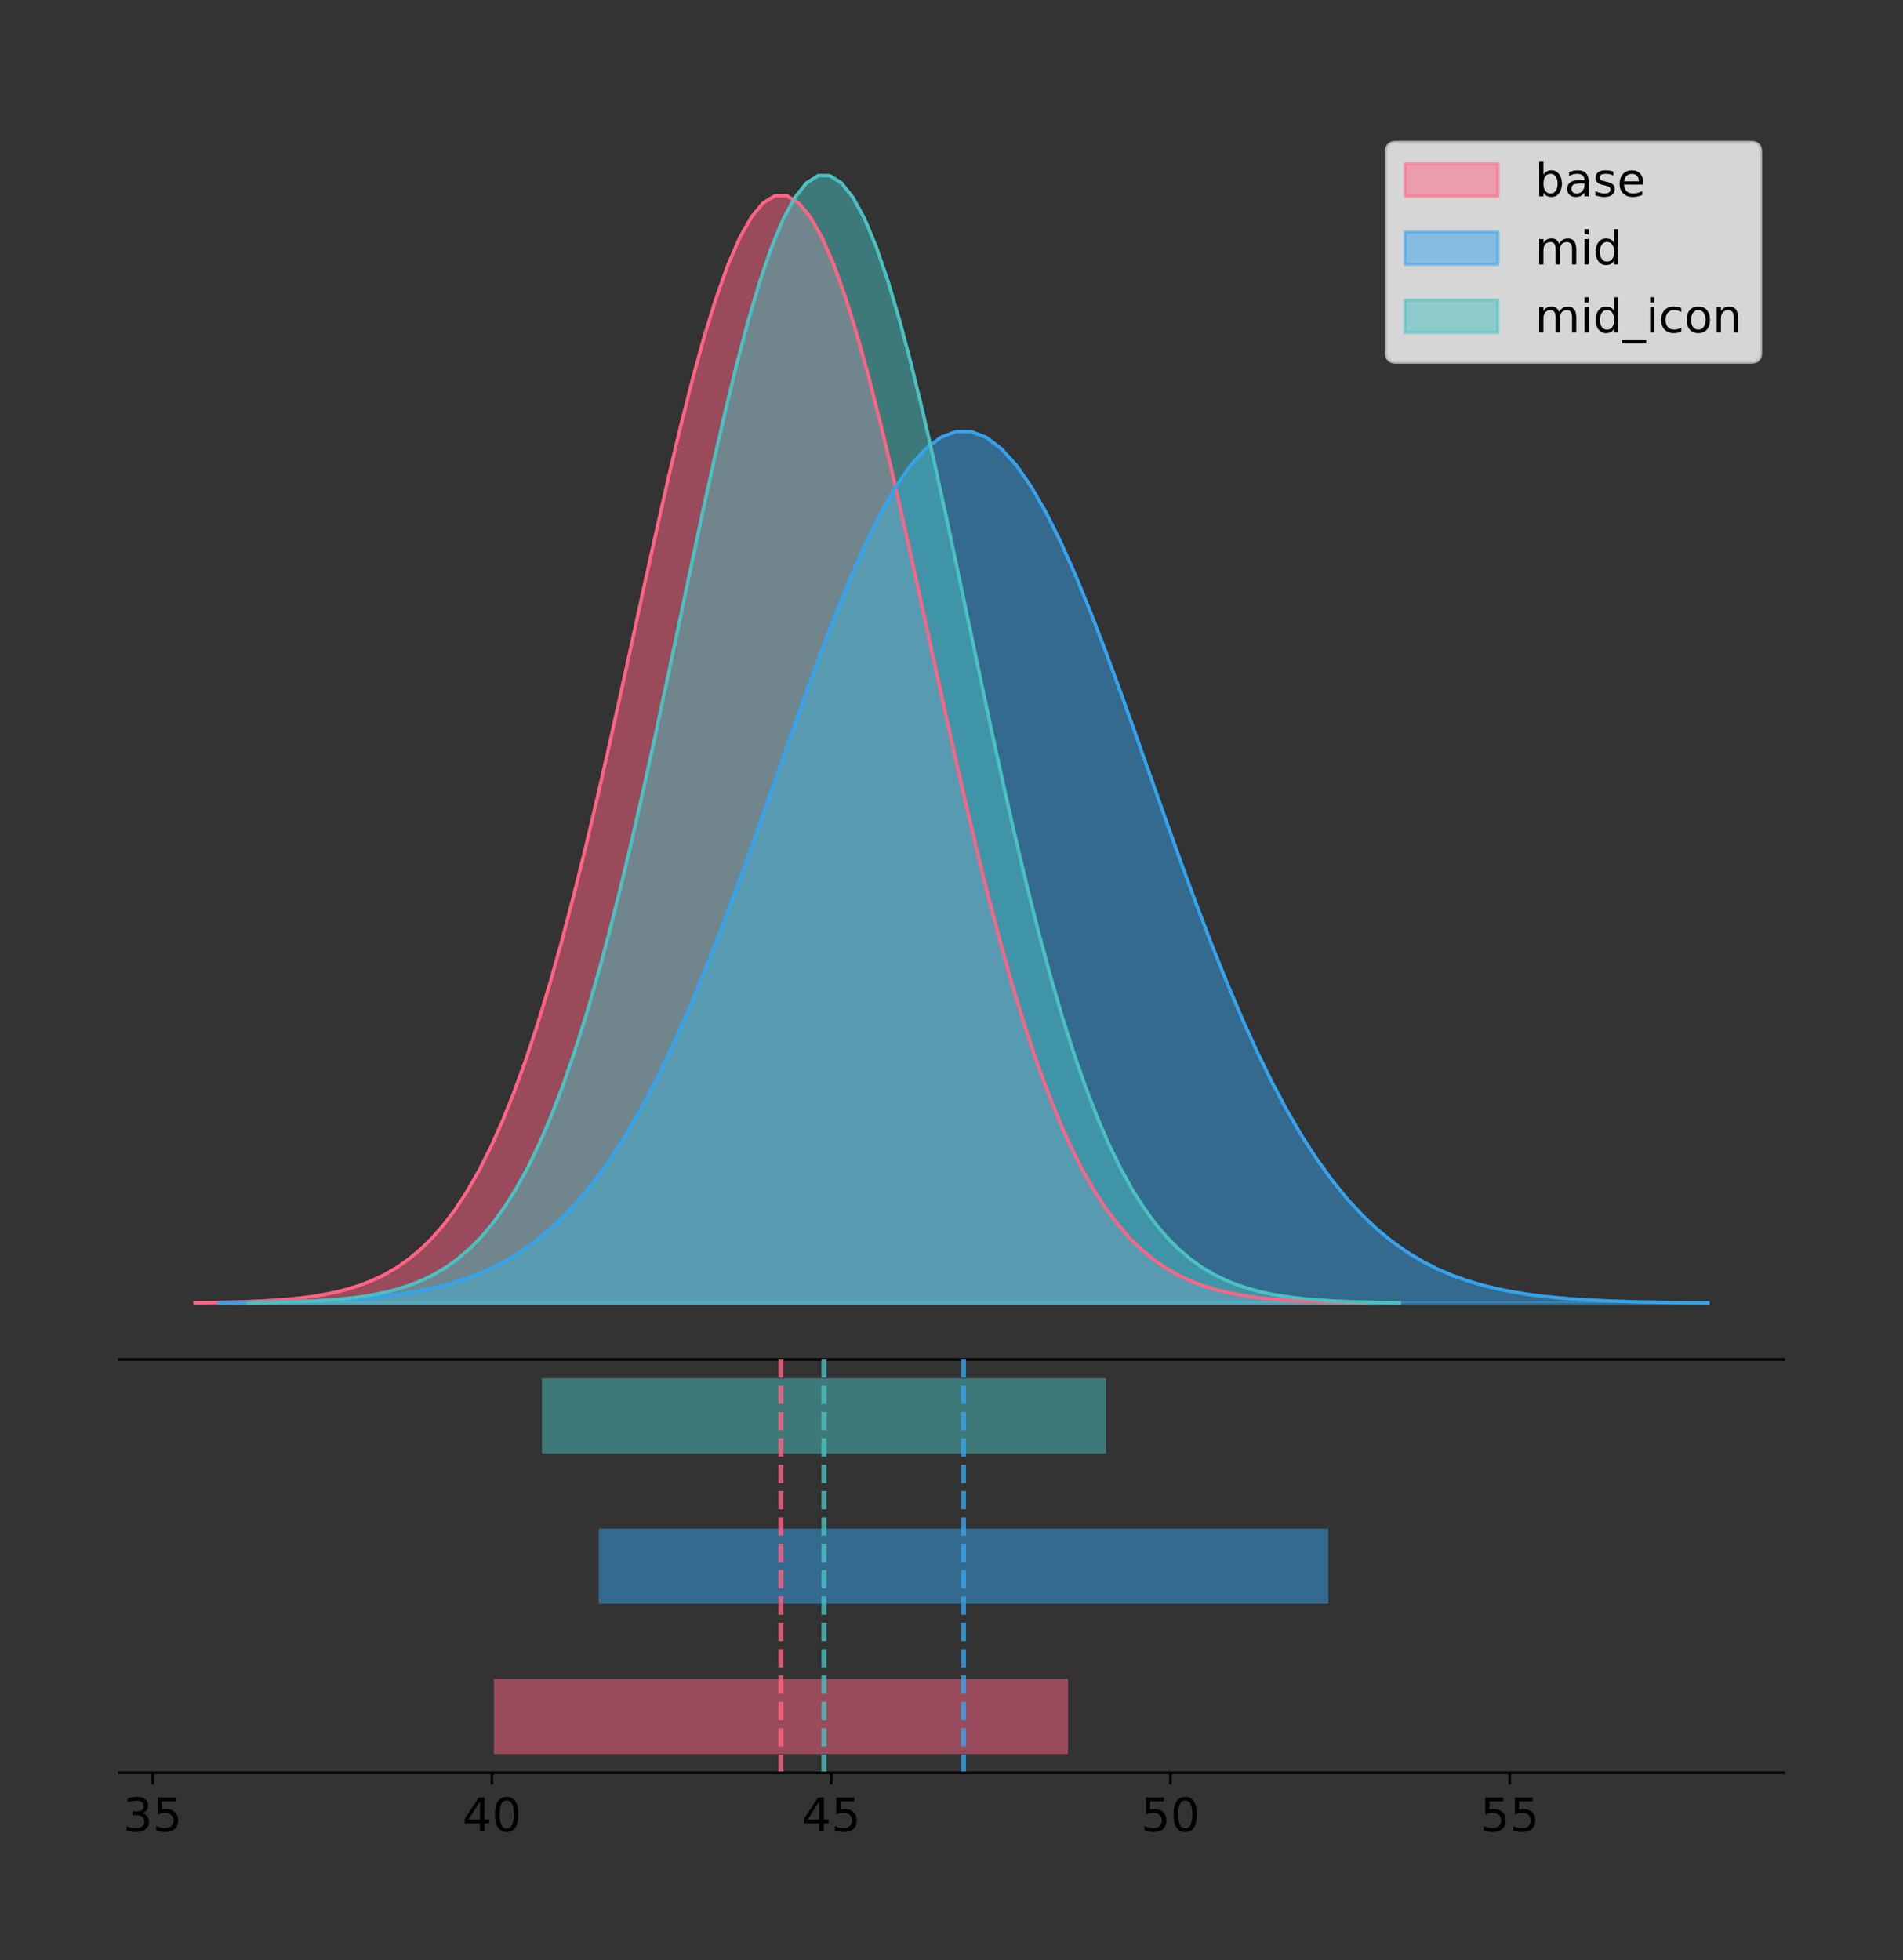 <?xml version="1.0" encoding="utf-8" standalone="no"?>
<!DOCTYPE svg PUBLIC "-//W3C//DTD SVG 1.1//EN"
  "http://www.w3.org/Graphics/SVG/1.1/DTD/svg11.dtd">
<!-- Created with matplotlib (https://matplotlib.org/) -->
<svg height="591.509pt" version="1.1" viewBox="0 0 574.2 591.509" width="574.2pt" xmlns="http://www.w3.org/2000/svg" xmlns:xlink="http://www.w3.org/1999/xlink">
 <rect x="0" y="0" width="574.2" height="591.509" fill="#333333" stroke="none"/>
 <defs>
  <style type="text/css">
*{stroke-linecap:butt;stroke-linejoin:round;}
  </style>
 </defs>
 <g id="figure_1">
  <g id="patch_1">
   <path d="M 0 591.509 
L 574.2 591.509 
L 574.2 0 
L 0 0 
z
" style="fill:none;"/>
  </g>
  <g id="axes_1">
   <g id="patch_2">
    <path d="M 36 410.22 
L 538.2 410.22 
L 538.2 36 
L 36 36 
z
" style="fill:none;"/>
   </g>
   <g id="PolyCollection_1">
    <defs>
     <path d="M 58.827 -198.299 
L 58.827 -198.412 
L 62.399 -198.454 
L 65.971 -198.511 
L 69.542 -198.587 
L 73.114 -198.687 
L 76.686 -198.82 
L 80.257 -198.993 
L 83.829 -199.218 
L 87.401 -199.508 
L 90.972 -199.879 
L 94.544 -200.35 
L 98.116 -200.945 
L 101.687 -201.69 
L 105.259 -202.617 
L 108.831 -203.761 
L 112.402 -205.163 
L 115.974 -206.869 
L 119.546 -208.93 
L 123.117 -211.401 
L 126.689 -214.34 
L 130.261 -217.812 
L 133.832 -221.88 
L 137.404 -226.61 
L 140.976 -232.069 
L 144.547 -238.318 
L 148.119 -245.414 
L 151.691 -253.408 
L 155.262 -262.338 
L 158.834 -272.232 
L 162.406 -283.098 
L 165.977 -294.928 
L 169.549 -307.692 
L 173.121 -321.336 
L 176.692 -335.781 
L 180.264 -350.923 
L 183.836 -366.629 
L 187.407 -382.742 
L 190.979 -399.083 
L 194.551 -415.45 
L 198.122 -431.621 
L 201.694 -447.365 
L 205.266 -462.442 
L 208.837 -476.607 
L 212.409 -489.624 
L 215.981 -501.264 
L 219.552 -511.319 
L 223.124 -519.603 
L 226.696 -525.959 
L 230.267 -530.267 
L 233.839 -532.441 
L 237.411 -532.441 
L 240.982 -530.267 
L 244.554 -525.959 
L 248.126 -519.603 
L 251.697 -511.319 
L 255.269 -501.264 
L 258.841 -489.624 
L 262.412 -476.607 
L 265.984 -462.442 
L 269.556 -447.365 
L 273.127 -431.621 
L 276.699 -415.45 
L 280.271 -399.083 
L 283.842 -382.742 
L 287.414 -366.629 
L 290.986 -350.923 
L 294.557 -335.781 
L 298.129 -321.336 
L 301.701 -307.692 
L 305.272 -294.928 
L 308.844 -283.098 
L 312.416 -272.232 
L 315.987 -262.338 
L 319.559 -253.408 
L 323.131 -245.414 
L 326.702 -238.318 
L 330.274 -232.069 
L 333.846 -226.61 
L 337.417 -221.88 
L 340.989 -217.812 
L 344.561 -214.34 
L 348.132 -211.401 
L 351.704 -208.93 
L 355.276 -206.869 
L 358.847 -205.163 
L 362.419 -203.761 
L 365.991 -202.617 
L 369.562 -201.69 
L 373.134 -200.945 
L 376.706 -200.35 
L 380.277 -199.879 
L 383.849 -199.508 
L 387.421 -199.218 
L 390.992 -198.993 
L 394.564 -198.82 
L 398.136 -198.687 
L 401.707 -198.587 
L 405.279 -198.511 
L 408.851 -198.454 
L 412.422 -198.412 
L 412.422 -198.299 
L 412.422 -198.299 
L 408.851 -198.299 
L 405.279 -198.299 
L 401.707 -198.299 
L 398.136 -198.299 
L 394.564 -198.299 
L 390.992 -198.299 
L 387.421 -198.299 
L 383.849 -198.299 
L 380.277 -198.299 
L 376.706 -198.299 
L 373.134 -198.299 
L 369.562 -198.299 
L 365.991 -198.299 
L 362.419 -198.299 
L 358.847 -198.299 
L 355.276 -198.299 
L 351.704 -198.299 
L 348.132 -198.299 
L 344.561 -198.299 
L 340.989 -198.299 
L 337.417 -198.299 
L 333.846 -198.299 
L 330.274 -198.299 
L 326.702 -198.299 
L 323.131 -198.299 
L 319.559 -198.299 
L 315.987 -198.299 
L 312.416 -198.299 
L 308.844 -198.299 
L 305.272 -198.299 
L 301.701 -198.299 
L 298.129 -198.299 
L 294.557 -198.299 
L 290.986 -198.299 
L 287.414 -198.299 
L 283.842 -198.299 
L 280.271 -198.299 
L 276.699 -198.299 
L 273.127 -198.299 
L 269.556 -198.299 
L 265.984 -198.299 
L 262.412 -198.299 
L 258.841 -198.299 
L 255.269 -198.299 
L 251.697 -198.299 
L 248.126 -198.299 
L 244.554 -198.299 
L 240.982 -198.299 
L 237.411 -198.299 
L 233.839 -198.299 
L 230.267 -198.299 
L 226.696 -198.299 
L 223.124 -198.299 
L 219.552 -198.299 
L 215.981 -198.299 
L 212.409 -198.299 
L 208.837 -198.299 
L 205.266 -198.299 
L 201.694 -198.299 
L 198.122 -198.299 
L 194.551 -198.299 
L 190.979 -198.299 
L 187.407 -198.299 
L 183.836 -198.299 
L 180.264 -198.299 
L 176.692 -198.299 
L 173.121 -198.299 
L 169.549 -198.299 
L 165.977 -198.299 
L 162.406 -198.299 
L 158.834 -198.299 
L 155.262 -198.299 
L 151.691 -198.299 
L 148.119 -198.299 
L 144.547 -198.299 
L 140.976 -198.299 
L 137.404 -198.299 
L 133.832 -198.299 
L 130.261 -198.299 
L 126.689 -198.299 
L 123.117 -198.299 
L 119.546 -198.299 
L 115.974 -198.299 
L 112.402 -198.299 
L 108.831 -198.299 
L 105.259 -198.299 
L 101.687 -198.299 
L 98.116 -198.299 
L 94.544 -198.299 
L 90.972 -198.299 
L 87.401 -198.299 
L 83.829 -198.299 
L 80.257 -198.299 
L 76.686 -198.299 
L 73.114 -198.299 
L 69.542 -198.299 
L 65.971 -198.299 
L 62.399 -198.299 
L 58.827 -198.299 
z
" id="m5edc7465ca" style="stroke:#ff6384;stroke-opacity:0.5;"/>
    </defs>
    <g clip-path="url(#pd1be662f32)">
     <use style="fill:#ff6384;fill-opacity:0.5;stroke:#ff6384;stroke-opacity:0.5;" x="0" xlink:href="#m5edc7465ca" y="591.509"/>
    </g>
   </g>
   <g id="PolyCollection_2">
    <defs>
     <path d="M 66.073 -198.299 
L 66.073 -198.388 
L 70.611 -198.421 
L 75.149 -198.466 
L 79.688 -198.525 
L 84.226 -198.605 
L 88.765 -198.709 
L 93.303 -198.845 
L 97.841 -199.022 
L 102.38 -199.25 
L 106.918 -199.542 
L 111.457 -199.913 
L 115.995 -200.381 
L 120.533 -200.968 
L 125.072 -201.697 
L 129.61 -202.597 
L 134.148 -203.701 
L 138.687 -205.044 
L 143.225 -206.666 
L 147.764 -208.61 
L 152.302 -210.923 
L 156.84 -213.655 
L 161.379 -216.857 
L 165.917 -220.58 
L 170.456 -224.876 
L 174.994 -229.793 
L 179.532 -235.378 
L 184.071 -241.669 
L 188.609 -248.697 
L 193.147 -256.483 
L 197.686 -265.035 
L 202.224 -274.345 
L 206.763 -284.391 
L 211.301 -295.128 
L 215.839 -306.497 
L 220.378 -318.413 
L 224.916 -330.773 
L 229.455 -343.454 
L 233.993 -356.315 
L 238.531 -369.195 
L 243.07 -381.922 
L 247.608 -394.312 
L 252.146 -406.177 
L 256.685 -417.325 
L 261.223 -427.569 
L 265.762 -436.73 
L 270.3 -444.643 
L 274.838 -451.162 
L 279.377 -456.165 
L 283.915 -459.555 
L 288.454 -461.266 
L 292.992 -461.266 
L 297.53 -459.555 
L 302.069 -456.165 
L 306.607 -451.162 
L 311.145 -444.643 
L 315.684 -436.73 
L 320.222 -427.569 
L 324.761 -417.325 
L 329.299 -406.177 
L 333.837 -394.312 
L 338.376 -381.922 
L 342.914 -369.195 
L 347.453 -356.315 
L 351.991 -343.454 
L 356.529 -330.773 
L 361.068 -318.413 
L 365.606 -306.497 
L 370.144 -295.128 
L 374.683 -284.391 
L 379.221 -274.345 
L 383.76 -265.035 
L 388.298 -256.483 
L 392.836 -248.697 
L 397.375 -241.669 
L 401.913 -235.378 
L 406.452 -229.793 
L 410.99 -224.876 
L 415.528 -220.58 
L 420.067 -216.857 
L 424.605 -213.655 
L 429.143 -210.923 
L 433.682 -208.61 
L 438.22 -206.666 
L 442.759 -205.044 
L 447.297 -203.701 
L 451.835 -202.597 
L 456.374 -201.697 
L 460.912 -200.968 
L 465.451 -200.381 
L 469.989 -199.913 
L 474.527 -199.542 
L 479.066 -199.25 
L 483.604 -199.022 
L 488.142 -198.845 
L 492.681 -198.709 
L 497.219 -198.605 
L 501.758 -198.525 
L 506.296 -198.466 
L 510.834 -198.421 
L 515.373 -198.388 
L 515.373 -198.299 
L 515.373 -198.299 
L 510.834 -198.299 
L 506.296 -198.299 
L 501.758 -198.299 
L 497.219 -198.299 
L 492.681 -198.299 
L 488.142 -198.299 
L 483.604 -198.299 
L 479.066 -198.299 
L 474.527 -198.299 
L 469.989 -198.299 
L 465.451 -198.299 
L 460.912 -198.299 
L 456.374 -198.299 
L 451.835 -198.299 
L 447.297 -198.299 
L 442.759 -198.299 
L 438.22 -198.299 
L 433.682 -198.299 
L 429.143 -198.299 
L 424.605 -198.299 
L 420.067 -198.299 
L 415.528 -198.299 
L 410.99 -198.299 
L 406.452 -198.299 
L 401.913 -198.299 
L 397.375 -198.299 
L 392.836 -198.299 
L 388.298 -198.299 
L 383.76 -198.299 
L 379.221 -198.299 
L 374.683 -198.299 
L 370.144 -198.299 
L 365.606 -198.299 
L 361.068 -198.299 
L 356.529 -198.299 
L 351.991 -198.299 
L 347.453 -198.299 
L 342.914 -198.299 
L 338.376 -198.299 
L 333.837 -198.299 
L 329.299 -198.299 
L 324.761 -198.299 
L 320.222 -198.299 
L 315.684 -198.299 
L 311.145 -198.299 
L 306.607 -198.299 
L 302.069 -198.299 
L 297.53 -198.299 
L 292.992 -198.299 
L 288.454 -198.299 
L 283.915 -198.299 
L 279.377 -198.299 
L 274.838 -198.299 
L 270.3 -198.299 
L 265.762 -198.299 
L 261.223 -198.299 
L 256.685 -198.299 
L 252.146 -198.299 
L 247.608 -198.299 
L 243.07 -198.299 
L 238.531 -198.299 
L 233.993 -198.299 
L 229.455 -198.299 
L 224.916 -198.299 
L 220.378 -198.299 
L 215.839 -198.299 
L 211.301 -198.299 
L 206.763 -198.299 
L 202.224 -198.299 
L 197.686 -198.299 
L 193.147 -198.299 
L 188.609 -198.299 
L 184.071 -198.299 
L 179.532 -198.299 
L 174.994 -198.299 
L 170.456 -198.299 
L 165.917 -198.299 
L 161.379 -198.299 
L 156.84 -198.299 
L 152.302 -198.299 
L 147.764 -198.299 
L 143.225 -198.299 
L 138.687 -198.299 
L 134.148 -198.299 
L 129.61 -198.299 
L 125.072 -198.299 
L 120.533 -198.299 
L 115.995 -198.299 
L 111.457 -198.299 
L 106.918 -198.299 
L 102.38 -198.299 
L 97.841 -198.299 
L 93.303 -198.299 
L 88.765 -198.299 
L 84.226 -198.299 
L 79.688 -198.299 
L 75.149 -198.299 
L 70.611 -198.299 
L 66.073 -198.299 
z
" id="m3c82f9b5a8" style="stroke:#36a2eb;stroke-opacity:0.5;"/>
    </defs>
    <g clip-path="url(#pd1be662f32)">
     <use style="fill:#36a2eb;fill-opacity:0.5;stroke:#36a2eb;stroke-opacity:0.5;" x="0" xlink:href="#m3c82f9b5a8" y="591.509"/>
    </g>
   </g>
   <g id="PolyCollection_3">
    <defs>
     <path d="M 74.962 -198.299 
L 74.962 -198.414 
L 78.47 -198.457 
L 81.978 -198.515 
L 85.486 -198.592 
L 88.995 -198.694 
L 92.503 -198.829 
L 96.011 -199.006 
L 99.519 -199.235 
L 103.027 -199.53 
L 106.535 -199.907 
L 110.043 -200.387 
L 113.551 -200.993 
L 117.059 -201.751 
L 120.567 -202.695 
L 124.075 -203.86 
L 127.583 -205.288 
L 131.091 -207.025 
L 134.599 -209.123 
L 138.107 -211.638 
L 141.616 -214.631 
L 145.124 -218.165 
L 148.632 -222.307 
L 152.14 -227.124 
L 155.648 -232.681 
L 159.156 -239.043 
L 162.664 -246.268 
L 166.172 -254.407 
L 169.68 -263.499 
L 173.188 -273.572 
L 176.696 -284.635 
L 180.204 -296.68 
L 183.712 -309.675 
L 187.22 -323.567 
L 190.728 -338.274 
L 194.237 -353.69 
L 197.745 -369.68 
L 201.253 -386.086 
L 204.761 -402.724 
L 208.269 -419.387 
L 211.777 -435.851 
L 215.285 -451.881 
L 218.793 -467.231 
L 222.301 -481.653 
L 225.809 -494.905 
L 229.317 -506.757 
L 232.825 -516.994 
L 236.333 -525.428 
L 239.841 -531.9 
L 243.349 -536.285 
L 246.858 -538.499 
L 250.366 -538.499 
L 253.874 -536.285 
L 257.382 -531.9 
L 260.89 -525.428 
L 264.398 -516.994 
L 267.906 -506.757 
L 271.414 -494.905 
L 274.922 -481.653 
L 278.43 -467.231 
L 281.938 -451.881 
L 285.446 -435.851 
L 288.954 -419.387 
L 292.462 -402.724 
L 295.97 -386.086 
L 299.479 -369.68 
L 302.987 -353.69 
L 306.495 -338.274 
L 310.003 -323.567 
L 313.511 -309.675 
L 317.019 -296.68 
L 320.527 -284.635 
L 324.035 -273.572 
L 327.543 -263.499 
L 331.051 -254.407 
L 334.559 -246.268 
L 338.067 -239.043 
L 341.575 -232.681 
L 345.083 -227.124 
L 348.591 -222.307 
L 352.1 -218.165 
L 355.608 -214.631 
L 359.116 -211.638 
L 362.624 -209.123 
L 366.132 -207.025 
L 369.64 -205.288 
L 373.148 -203.86 
L 376.656 -202.695 
L 380.164 -201.751 
L 383.672 -200.993 
L 387.18 -200.387 
L 390.688 -199.907 
L 394.196 -199.53 
L 397.704 -199.235 
L 401.212 -199.006 
L 404.721 -198.829 
L 408.229 -198.694 
L 411.737 -198.592 
L 415.245 -198.515 
L 418.753 -198.457 
L 422.261 -198.414 
L 422.261 -198.299 
L 422.261 -198.299 
L 418.753 -198.299 
L 415.245 -198.299 
L 411.737 -198.299 
L 408.229 -198.299 
L 404.721 -198.299 
L 401.212 -198.299 
L 397.704 -198.299 
L 394.196 -198.299 
L 390.688 -198.299 
L 387.18 -198.299 
L 383.672 -198.299 
L 380.164 -198.299 
L 376.656 -198.299 
L 373.148 -198.299 
L 369.64 -198.299 
L 366.132 -198.299 
L 362.624 -198.299 
L 359.116 -198.299 
L 355.608 -198.299 
L 352.1 -198.299 
L 348.591 -198.299 
L 345.083 -198.299 
L 341.575 -198.299 
L 338.067 -198.299 
L 334.559 -198.299 
L 331.051 -198.299 
L 327.543 -198.299 
L 324.035 -198.299 
L 320.527 -198.299 
L 317.019 -198.299 
L 313.511 -198.299 
L 310.003 -198.299 
L 306.495 -198.299 
L 302.987 -198.299 
L 299.479 -198.299 
L 295.97 -198.299 
L 292.462 -198.299 
L 288.954 -198.299 
L 285.446 -198.299 
L 281.938 -198.299 
L 278.43 -198.299 
L 274.922 -198.299 
L 271.414 -198.299 
L 267.906 -198.299 
L 264.398 -198.299 
L 260.89 -198.299 
L 257.382 -198.299 
L 253.874 -198.299 
L 250.366 -198.299 
L 246.858 -198.299 
L 243.349 -198.299 
L 239.841 -198.299 
L 236.333 -198.299 
L 232.825 -198.299 
L 229.317 -198.299 
L 225.809 -198.299 
L 222.301 -198.299 
L 218.793 -198.299 
L 215.285 -198.299 
L 211.777 -198.299 
L 208.269 -198.299 
L 204.761 -198.299 
L 201.253 -198.299 
L 197.745 -198.299 
L 194.237 -198.299 
L 190.728 -198.299 
L 187.22 -198.299 
L 183.712 -198.299 
L 180.204 -198.299 
L 176.696 -198.299 
L 173.188 -198.299 
L 169.68 -198.299 
L 166.172 -198.299 
L 162.664 -198.299 
L 159.156 -198.299 
L 155.648 -198.299 
L 152.14 -198.299 
L 148.632 -198.299 
L 145.124 -198.299 
L 141.616 -198.299 
L 138.107 -198.299 
L 134.599 -198.299 
L 131.091 -198.299 
L 127.583 -198.299 
L 124.075 -198.299 
L 120.567 -198.299 
L 117.059 -198.299 
L 113.551 -198.299 
L 110.043 -198.299 
L 106.535 -198.299 
L 103.027 -198.299 
L 99.519 -198.299 
L 96.011 -198.299 
L 92.503 -198.299 
L 88.995 -198.299 
L 85.486 -198.299 
L 81.978 -198.299 
L 78.47 -198.299 
L 74.962 -198.299 
z
" id="m2f4dc36196" style="stroke:#4bc0c0;stroke-opacity:0.5;"/>
    </defs>
    <g clip-path="url(#pd1be662f32)">
     <use style="fill:#4bc0c0;fill-opacity:0.5;stroke:#4bc0c0;stroke-opacity:0.5;" x="0" xlink:href="#m2f4dc36196" y="591.509"/>
    </g>
   </g>
   <g id="line2d_1">
    <path clip-path="url(#pd1be662f32)" d="M 58.827 393.098 
L 62.399 393.056 
L 65.971 392.999 
L 69.542 392.923 
L 73.114 392.822 
L 76.686 392.69 
L 80.257 392.516 
L 83.829 392.291 
L 87.401 392.002 
L 90.972 391.631 
L 94.544 391.159 
L 98.116 390.564 
L 101.687 389.819 
L 105.259 388.893 
L 108.831 387.749 
L 112.402 386.346 
L 115.974 384.64 
L 119.546 382.579 
L 123.117 380.109 
L 126.689 377.169 
L 130.261 373.698 
L 133.832 369.63 
L 137.404 364.899 
L 140.976 359.441 
L 144.547 353.192 
L 148.119 346.095 
L 151.691 338.102 
L 155.262 329.171 
L 158.834 319.278 
L 162.406 308.412 
L 165.977 296.581 
L 169.549 283.817 
L 173.121 270.173 
L 176.692 255.728 
L 180.264 240.587 
L 183.836 224.881 
L 187.407 208.767 
L 190.979 192.426 
L 194.551 176.06 
L 198.122 159.888 
L 201.694 144.144 
L 205.266 129.068 
L 208.837 114.902 
L 212.409 101.886 
L 215.981 90.245 
L 219.552 80.19 
L 223.124 71.906 
L 226.696 65.55 
L 230.267 61.243 
L 233.839 59.068 
L 237.411 59.068 
L 240.982 61.243 
L 244.554 65.55 
L 248.126 71.906 
L 251.697 80.19 
L 255.269 90.245 
L 258.841 101.886 
L 262.412 114.902 
L 265.984 129.068 
L 269.556 144.144 
L 273.127 159.888 
L 276.699 176.06 
L 280.271 192.426 
L 283.842 208.767 
L 287.414 224.881 
L 290.986 240.587 
L 294.557 255.728 
L 298.129 270.173 
L 301.701 283.817 
L 305.272 296.581 
L 308.844 308.412 
L 312.416 319.278 
L 315.987 329.171 
L 319.559 338.102 
L 323.131 346.095 
L 326.702 353.192 
L 330.274 359.441 
L 333.846 364.899 
L 337.417 369.63 
L 340.989 373.698 
L 344.561 377.169 
L 348.132 380.109 
L 351.704 382.579 
L 355.276 384.64 
L 358.847 386.346 
L 362.419 387.749 
L 365.991 388.893 
L 369.562 389.819 
L 373.134 390.564 
L 376.706 391.159 
L 380.277 391.631 
L 383.849 392.002 
L 387.421 392.291 
L 390.992 392.516 
L 394.564 392.69 
L 398.136 392.822 
L 401.707 392.923 
L 405.279 392.999 
L 408.851 393.056 
L 412.422 393.098 
" style="fill:none;stroke:#ff6384;stroke-linecap:square;"/>
   </g>
   <g id="line2d_2">
    <path clip-path="url(#pd1be662f32)" d="M 66.073 393.122 
L 70.611 393.088 
L 75.149 393.044 
L 79.688 392.984 
L 84.226 392.905 
L 88.765 392.8 
L 93.303 392.664 
L 97.841 392.487 
L 102.38 392.259 
L 106.918 391.967 
L 111.457 391.596 
L 115.995 391.128 
L 120.533 390.542 
L 125.072 389.812 
L 129.61 388.912 
L 134.148 387.808 
L 138.687 386.465 
L 143.225 384.844 
L 147.764 382.899 
L 152.302 380.586 
L 156.84 377.854 
L 161.379 374.653 
L 165.917 370.93 
L 170.456 366.634 
L 174.994 361.716 
L 179.532 356.131 
L 184.071 349.84 
L 188.609 342.812 
L 193.147 335.026 
L 197.686 326.474 
L 202.224 317.164 
L 206.763 307.119 
L 211.301 296.381 
L 215.839 285.013 
L 220.378 273.097 
L 224.916 260.736 
L 229.455 248.055 
L 233.993 235.195 
L 238.531 222.315 
L 243.07 209.588 
L 247.608 197.197 
L 252.146 185.332 
L 256.685 174.184 
L 261.223 163.94 
L 265.762 154.779 
L 270.3 146.866 
L 274.838 140.347 
L 279.377 135.345 
L 283.915 131.955 
L 288.454 130.243 
L 292.992 130.243 
L 297.53 131.955 
L 302.069 135.345 
L 306.607 140.347 
L 311.145 146.866 
L 315.684 154.779 
L 320.222 163.94 
L 324.761 174.184 
L 329.299 185.332 
L 333.837 197.197 
L 338.376 209.588 
L 342.914 222.315 
L 347.453 235.195 
L 351.991 248.055 
L 356.529 260.736 
L 361.068 273.097 
L 365.606 285.013 
L 370.144 296.381 
L 374.683 307.119 
L 379.221 317.164 
L 383.76 326.474 
L 388.298 335.026 
L 392.836 342.812 
L 397.375 349.84 
L 401.913 356.131 
L 406.452 361.716 
L 410.99 366.634 
L 415.528 370.93 
L 420.067 374.653 
L 424.605 377.854 
L 429.143 380.586 
L 433.682 382.899 
L 438.22 384.844 
L 442.759 386.465 
L 447.297 387.808 
L 451.835 388.912 
L 456.374 389.812 
L 460.912 390.542 
L 465.451 391.128 
L 469.989 391.596 
L 474.527 391.967 
L 479.066 392.259 
L 483.604 392.487 
L 488.142 392.664 
L 492.681 392.8 
L 497.219 392.905 
L 501.758 392.984 
L 506.296 393.044 
L 510.834 393.088 
L 515.373 393.122 
" style="fill:none;stroke:#36a2eb;stroke-linecap:square;"/>
   </g>
   <g id="line2d_3">
    <path clip-path="url(#pd1be662f32)" d="M 74.962 393.096 
L 78.47 393.053 
L 81.978 392.995 
L 85.486 392.918 
L 88.995 392.815 
L 92.503 392.68 
L 96.011 392.504 
L 99.519 392.275 
L 103.027 391.98 
L 106.535 391.602 
L 110.043 391.122 
L 113.551 390.516 
L 117.059 389.758 
L 120.567 388.814 
L 124.075 387.65 
L 127.583 386.222 
L 131.091 384.485 
L 134.599 382.386 
L 138.107 379.871 
L 141.616 376.878 
L 145.124 373.344 
L 148.632 369.202 
L 152.14 364.386 
L 155.648 358.828 
L 159.156 352.466 
L 162.664 345.241 
L 166.172 337.103 
L 169.68 328.01 
L 173.188 317.937 
L 176.696 306.874 
L 180.204 294.829 
L 183.712 281.834 
L 187.22 267.942 
L 190.728 253.235 
L 194.237 237.82 
L 197.745 221.829 
L 201.253 205.423 
L 204.761 188.786 
L 208.269 172.123 
L 211.777 155.658 
L 215.285 139.628 
L 218.793 124.279 
L 222.301 109.857 
L 225.809 96.604 
L 229.317 84.752 
L 232.825 74.515 
L 236.333 66.081 
L 239.841 59.61 
L 243.349 55.224 
L 246.858 53.01 
L 250.366 53.01 
L 253.874 55.224 
L 257.382 59.61 
L 260.89 66.081 
L 264.398 74.515 
L 267.906 84.752 
L 271.414 96.604 
L 274.922 109.857 
L 278.43 124.279 
L 281.938 139.628 
L 285.446 155.658 
L 288.954 172.123 
L 292.462 188.786 
L 295.97 205.423 
L 299.479 221.829 
L 302.987 237.82 
L 306.495 253.235 
L 310.003 267.942 
L 313.511 281.834 
L 317.019 294.829 
L 320.527 306.874 
L 324.035 317.937 
L 327.543 328.01 
L 331.051 337.103 
L 334.559 345.241 
L 338.067 352.466 
L 341.575 358.828 
L 345.083 364.386 
L 348.591 369.202 
L 352.1 373.344 
L 355.608 376.878 
L 359.116 379.871 
L 362.624 382.386 
L 366.132 384.485 
L 369.64 386.222 
L 373.148 387.65 
L 376.656 388.814 
L 380.164 389.758 
L 383.672 390.516 
L 387.18 391.122 
L 390.688 391.602 
L 394.196 391.98 
L 397.704 392.275 
L 401.212 392.504 
L 404.721 392.68 
L 408.229 392.815 
L 411.737 392.918 
L 415.245 392.995 
L 418.753 393.053 
L 422.261 393.096 
" style="fill:none;stroke:#4bc0c0;stroke-linecap:square;"/>
   </g>
   <g id="patch_3">
    <path d="M 36 410.22 
L 538.2 410.22 
" style="fill:none;stroke:#000000;stroke-linecap:square;stroke-linejoin:miter;stroke-width:0.8;"/>
   </g>
   <g id="legend_1">
    <g id="patch_4">
     <path d="M 421.16 109.237 
L 528.4 109.237 
Q 531.2 109.237 531.2 106.438 
L 531.2 45.8 
Q 531.2 43 528.4 43 
L 421.16 43 
Q 418.36 43 418.36 45.8 
L 418.36 106.438 
Q 418.36 109.237 421.16 109.237 
z
" style="fill:#ffffff;opacity:0.8;stroke:#cccccc;stroke-linejoin:miter;"/>
    </g>
    <g id="patch_5">
     <path d="M 423.96 59.238 
L 451.96 59.238 
L 451.96 49.438 
L 423.96 49.438 
z
" style="fill:#ff6384;opacity:0.5;stroke:#ff6384;stroke-linejoin:miter;"/>
    </g>
    <g id="text_1">
     <!-- base -->
     <defs>
      <path d="M 48.688 27.297 
Q 48.688 37.203 44.609 42.844 
Q 40.531 48.484 33.406 48.484 
Q 26.266 48.484 22.188 42.844 
Q 18.109 37.203 18.109 27.297 
Q 18.109 17.391 22.188 11.75 
Q 26.266 6.109 33.406 6.109 
Q 40.531 6.109 44.609 11.75 
Q 48.688 17.391 48.688 27.297 
z
M 18.109 46.391 
Q 20.953 51.266 25.266 53.625 
Q 29.594 56 35.594 56 
Q 45.562 56 51.781 48.094 
Q 58.016 40.188 58.016 27.297 
Q 58.016 14.406 51.781 6.484 
Q 45.562 -1.422 35.594 -1.422 
Q 29.594 -1.422 25.266 0.953 
Q 20.953 3.328 18.109 8.203 
L 18.109 0 
L 9.078 0 
L 9.078 75.984 
L 18.109 75.984 
z
" id="DejaVuSans-98"/>
      <path d="M 34.281 27.484 
Q 23.391 27.484 19.188 25 
Q 14.984 22.516 14.984 16.5 
Q 14.984 11.719 18.141 8.906 
Q 21.297 6.109 26.703 6.109 
Q 34.188 6.109 38.703 11.406 
Q 43.219 16.703 43.219 25.484 
L 43.219 27.484 
z
M 52.203 31.203 
L 52.203 0 
L 43.219 0 
L 43.219 8.297 
Q 40.141 3.328 35.547 0.953 
Q 30.953 -1.422 24.312 -1.422 
Q 15.922 -1.422 10.953 3.297 
Q 6 8.016 6 15.922 
Q 6 25.141 12.172 29.828 
Q 18.359 34.516 30.609 34.516 
L 43.219 34.516 
L 43.219 35.406 
Q 43.219 41.609 39.141 45 
Q 35.062 48.391 27.688 48.391 
Q 23 48.391 18.547 47.266 
Q 14.109 46.141 10.016 43.891 
L 10.016 52.203 
Q 14.938 54.109 19.578 55.047 
Q 24.219 56 28.609 56 
Q 40.484 56 46.344 49.844 
Q 52.203 43.703 52.203 31.203 
z
" id="DejaVuSans-97"/>
      <path d="M 44.281 53.078 
L 44.281 44.578 
Q 40.484 46.531 36.375 47.5 
Q 32.281 48.484 27.875 48.484 
Q 21.188 48.484 17.844 46.438 
Q 14.5 44.391 14.5 40.281 
Q 14.5 37.156 16.891 35.375 
Q 19.281 33.594 26.516 31.984 
L 29.594 31.297 
Q 39.156 29.25 43.188 25.516 
Q 47.219 21.781 47.219 15.094 
Q 47.219 7.469 41.188 3.016 
Q 35.156 -1.422 24.609 -1.422 
Q 20.219 -1.422 15.453 -0.562 
Q 10.688 0.297 5.422 2 
L 5.422 11.281 
Q 10.406 8.688 15.234 7.391 
Q 20.062 6.109 24.812 6.109 
Q 31.156 6.109 34.562 8.281 
Q 37.984 10.453 37.984 14.406 
Q 37.984 18.062 35.516 20.016 
Q 33.062 21.969 24.703 23.781 
L 21.578 24.516 
Q 13.234 26.266 9.516 29.906 
Q 5.812 33.547 5.812 39.891 
Q 5.812 47.609 11.281 51.797 
Q 16.75 56 26.812 56 
Q 31.781 56 36.172 55.266 
Q 40.578 54.547 44.281 53.078 
z
" id="DejaVuSans-115"/>
      <path d="M 56.203 29.594 
L 56.203 25.203 
L 14.891 25.203 
Q 15.484 15.922 20.484 11.062 
Q 25.484 6.203 34.422 6.203 
Q 39.594 6.203 44.453 7.469 
Q 49.312 8.734 54.109 11.281 
L 54.109 2.781 
Q 49.266 0.734 44.188 -0.344 
Q 39.109 -1.422 33.891 -1.422 
Q 20.797 -1.422 13.156 6.188 
Q 5.516 13.812 5.516 26.812 
Q 5.516 40.234 12.766 48.109 
Q 20.016 56 32.328 56 
Q 43.359 56 49.781 48.891 
Q 56.203 41.797 56.203 29.594 
z
M 47.219 32.234 
Q 47.125 39.594 43.094 43.984 
Q 39.062 48.391 32.422 48.391 
Q 24.906 48.391 20.391 44.141 
Q 15.875 39.891 15.188 32.172 
z
" id="DejaVuSans-101"/>
     </defs>
     <g transform="translate(463.16 59.238)scale(0.14 -0.14)">
      <use xlink:href="#DejaVuSans-98"/>
      <use x="63.477" xlink:href="#DejaVuSans-97"/>
      <use x="124.756" xlink:href="#DejaVuSans-115"/>
      <use x="176.855" xlink:href="#DejaVuSans-101"/>
     </g>
    </g>
    <g id="patch_6">
     <path d="M 423.96 79.787 
L 451.96 79.787 
L 451.96 69.987 
L 423.96 69.987 
z
" style="fill:#36a2eb;opacity:0.5;stroke:#36a2eb;stroke-linejoin:miter;"/>
    </g>
    <g id="text_2">
     <!-- mid -->
     <defs>
      <path d="M 52 44.188 
Q 55.375 50.25 60.062 53.125 
Q 64.75 56 71.094 56 
Q 79.641 56 84.281 50.016 
Q 88.922 44.047 88.922 33.016 
L 88.922 0 
L 79.891 0 
L 79.891 32.719 
Q 79.891 40.578 77.094 44.375 
Q 74.312 48.188 68.609 48.188 
Q 61.625 48.188 57.562 43.547 
Q 53.516 38.922 53.516 30.906 
L 53.516 0 
L 44.484 0 
L 44.484 32.719 
Q 44.484 40.625 41.703 44.406 
Q 38.922 48.188 33.109 48.188 
Q 26.219 48.188 22.156 43.531 
Q 18.109 38.875 18.109 30.906 
L 18.109 0 
L 9.078 0 
L 9.078 54.688 
L 18.109 54.688 
L 18.109 46.188 
Q 21.188 51.219 25.484 53.609 
Q 29.781 56 35.688 56 
Q 41.656 56 45.828 52.969 
Q 50 49.953 52 44.188 
z
" id="DejaVuSans-109"/>
      <path d="M 9.422 54.688 
L 18.406 54.688 
L 18.406 0 
L 9.422 0 
z
M 9.422 75.984 
L 18.406 75.984 
L 18.406 64.594 
L 9.422 64.594 
z
" id="DejaVuSans-105"/>
      <path d="M 45.406 46.391 
L 45.406 75.984 
L 54.391 75.984 
L 54.391 0 
L 45.406 0 
L 45.406 8.203 
Q 42.578 3.328 38.25 0.953 
Q 33.938 -1.422 27.875 -1.422 
Q 17.969 -1.422 11.734 6.484 
Q 5.516 14.406 5.516 27.297 
Q 5.516 40.188 11.734 48.094 
Q 17.969 56 27.875 56 
Q 33.938 56 38.25 53.625 
Q 42.578 51.266 45.406 46.391 
z
M 14.797 27.297 
Q 14.797 17.391 18.875 11.75 
Q 22.953 6.109 30.078 6.109 
Q 37.203 6.109 41.297 11.75 
Q 45.406 17.391 45.406 27.297 
Q 45.406 37.203 41.297 42.844 
Q 37.203 48.484 30.078 48.484 
Q 22.953 48.484 18.875 42.844 
Q 14.797 37.203 14.797 27.297 
z
" id="DejaVuSans-100"/>
     </defs>
     <g transform="translate(463.16 79.787)scale(0.14 -0.14)">
      <use xlink:href="#DejaVuSans-109"/>
      <use x="97.412" xlink:href="#DejaVuSans-105"/>
      <use x="125.195" xlink:href="#DejaVuSans-100"/>
     </g>
    </g>
    <g id="patch_7">
     <path d="M 423.96 100.337 
L 451.96 100.337 
L 451.96 90.537 
L 423.96 90.537 
z
" style="fill:#4bc0c0;opacity:0.5;stroke:#4bc0c0;stroke-linejoin:miter;"/>
    </g>
    <g id="text_3">
     <!-- mid_icon -->
     <defs>
      <path d="M 50.984 -16.609 
L 50.984 -23.578 
L -0.984 -23.578 
L -0.984 -16.609 
z
" id="DejaVuSans-95"/>
      <path d="M 48.781 52.594 
L 48.781 44.188 
Q 44.969 46.297 41.141 47.344 
Q 37.312 48.391 33.406 48.391 
Q 24.656 48.391 19.812 42.844 
Q 14.984 37.312 14.984 27.297 
Q 14.984 17.281 19.812 11.734 
Q 24.656 6.203 33.406 6.203 
Q 37.312 6.203 41.141 7.25 
Q 44.969 8.297 48.781 10.406 
L 48.781 2.094 
Q 45.016 0.344 40.984 -0.531 
Q 36.969 -1.422 32.422 -1.422 
Q 20.062 -1.422 12.781 6.344 
Q 5.516 14.109 5.516 27.297 
Q 5.516 40.672 12.859 48.328 
Q 20.219 56 33.016 56 
Q 37.156 56 41.109 55.141 
Q 45.062 54.297 48.781 52.594 
z
" id="DejaVuSans-99"/>
      <path d="M 30.609 48.391 
Q 23.391 48.391 19.188 42.75 
Q 14.984 37.109 14.984 27.297 
Q 14.984 17.484 19.156 11.844 
Q 23.344 6.203 30.609 6.203 
Q 37.797 6.203 41.984 11.859 
Q 46.188 17.531 46.188 27.297 
Q 46.188 37.016 41.984 42.703 
Q 37.797 48.391 30.609 48.391 
z
M 30.609 56 
Q 42.328 56 49.016 48.375 
Q 55.719 40.766 55.719 27.297 
Q 55.719 13.875 49.016 6.219 
Q 42.328 -1.422 30.609 -1.422 
Q 18.844 -1.422 12.172 6.219 
Q 5.516 13.875 5.516 27.297 
Q 5.516 40.766 12.172 48.375 
Q 18.844 56 30.609 56 
z
" id="DejaVuSans-111"/>
      <path d="M 54.891 33.016 
L 54.891 0 
L 45.906 0 
L 45.906 32.719 
Q 45.906 40.484 42.875 44.328 
Q 39.844 48.188 33.797 48.188 
Q 26.516 48.188 22.312 43.547 
Q 18.109 38.922 18.109 30.906 
L 18.109 0 
L 9.078 0 
L 9.078 54.688 
L 18.109 54.688 
L 18.109 46.188 
Q 21.344 51.125 25.703 53.562 
Q 30.078 56 35.797 56 
Q 45.219 56 50.047 50.172 
Q 54.891 44.344 54.891 33.016 
z
" id="DejaVuSans-110"/>
     </defs>
     <g transform="translate(463.16 100.337)scale(0.14 -0.14)">
      <use xlink:href="#DejaVuSans-109"/>
      <use x="97.412" xlink:href="#DejaVuSans-105"/>
      <use x="125.195" xlink:href="#DejaVuSans-100"/>
      <use x="188.672" xlink:href="#DejaVuSans-95"/>
      <use x="238.672" xlink:href="#DejaVuSans-105"/>
      <use x="266.455" xlink:href="#DejaVuSans-99"/>
      <use x="321.436" xlink:href="#DejaVuSans-111"/>
      <use x="382.617" xlink:href="#DejaVuSans-110"/>
     </g>
    </g>
   </g>
  </g>
  <g id="axes_2">
   <g id="patch_8">
    <path d="M 36 534.96 
L 538.2 534.96 
L 538.2 410.22 
L 36 410.22 
z
" style="fill:none;"/>
   </g>
   <g id="patch_9">
    <path clip-path="url(#p75fb855a1a)" d="M 148.994 529.29 
L 322.256 529.29 
L 322.256 506.61 
L 148.994 506.61 
z
" style="fill:#ff6384;opacity:0.5;"/>
   </g>
   <g id="patch_10">
    <path clip-path="url(#p75fb855a1a)" d="M 180.644 483.93 
L 400.801 483.93 
L 400.801 461.25 
L 180.644 461.25 
z
" style="fill:#36a2eb;opacity:0.5;"/>
   </g>
   <g id="patch_11">
    <path clip-path="url(#p75fb855a1a)" d="M 163.523 438.57 
L 333.7 438.57 
L 333.7 415.89 
L 163.523 415.89 
z
" style="fill:#4bc0c0;opacity:0.5;"/>
   </g>
   <g id="matplotlib.axis_1">
    <g id="xtick_1">
     <g id="line2d_4">
      <defs>
       <path d="M 0 0 
L 0 3.5 
" id="mb882ccde55" style="stroke:#000000;stroke-width:0.8;"/>
      </defs>
      <g>
       <use style="stroke:#000000;stroke-width:0.8;" x="46.065" xlink:href="#mb882ccde55" y="534.96"/>
      </g>
     </g>
     <g id="text_4">
      <!-- 35 -->
      <defs>
       <path d="M 40.578 39.312 
Q 47.656 37.797 51.625 33 
Q 55.609 28.219 55.609 21.188 
Q 55.609 10.406 48.188 4.484 
Q 40.766 -1.422 27.094 -1.422 
Q 22.516 -1.422 17.656 -0.516 
Q 12.797 0.391 7.625 2.203 
L 7.625 11.719 
Q 11.719 9.328 16.594 8.109 
Q 21.484 6.891 26.812 6.891 
Q 36.078 6.891 40.938 10.547 
Q 45.797 14.203 45.797 21.188 
Q 45.797 27.641 41.281 31.266 
Q 36.766 34.906 28.719 34.906 
L 20.219 34.906 
L 20.219 43.016 
L 29.109 43.016 
Q 36.375 43.016 40.234 45.922 
Q 44.094 48.828 44.094 54.297 
Q 44.094 59.906 40.109 62.906 
Q 36.141 65.922 28.719 65.922 
Q 24.656 65.922 20.016 65.031 
Q 15.375 64.156 9.812 62.312 
L 9.812 71.094 
Q 15.438 72.656 20.344 73.438 
Q 25.25 74.219 29.594 74.219 
Q 40.828 74.219 47.359 69.109 
Q 53.906 64.016 53.906 55.328 
Q 53.906 49.266 50.438 45.094 
Q 46.969 40.922 40.578 39.312 
z
" id="DejaVuSans-51"/>
       <path d="M 10.797 72.906 
L 49.516 72.906 
L 49.516 64.594 
L 19.828 64.594 
L 19.828 46.734 
Q 21.969 47.469 24.109 47.828 
Q 26.266 48.188 28.422 48.188 
Q 40.625 48.188 47.75 41.5 
Q 54.891 34.812 54.891 23.391 
Q 54.891 11.625 47.562 5.094 
Q 40.234 -1.422 26.906 -1.422 
Q 22.312 -1.422 17.547 -0.641 
Q 12.797 0.141 7.719 1.703 
L 7.719 11.625 
Q 12.109 9.234 16.797 8.062 
Q 21.484 6.891 26.703 6.891 
Q 35.156 6.891 40.078 11.328 
Q 45.016 15.766 45.016 23.391 
Q 45.016 31 40.078 35.438 
Q 35.156 39.891 26.703 39.891 
Q 22.75 39.891 18.812 39.016 
Q 14.891 38.141 10.797 36.281 
z
" id="DejaVuSans-53"/>
      </defs>
      <g transform="translate(37.158 552.598)scale(0.14 -0.14)">
       <use xlink:href="#DejaVuSans-51"/>
       <use x="63.623" xlink:href="#DejaVuSans-53"/>
      </g>
     </g>
    </g>
    <g id="xtick_2">
     <g id="line2d_5">
      <g>
       <use style="stroke:#000000;stroke-width:0.8;" x="148.436" xlink:href="#mb882ccde55" y="534.96"/>
      </g>
     </g>
     <g id="text_5">
      <!-- 40 -->
      <defs>
       <path d="M 37.797 64.312 
L 12.891 25.391 
L 37.797 25.391 
z
M 35.203 72.906 
L 47.609 72.906 
L 47.609 25.391 
L 58.016 25.391 
L 58.016 17.188 
L 47.609 17.188 
L 47.609 0 
L 37.797 0 
L 37.797 17.188 
L 4.891 17.188 
L 4.891 26.703 
z
" id="DejaVuSans-52"/>
       <path d="M 31.781 66.406 
Q 24.172 66.406 20.328 58.906 
Q 16.5 51.422 16.5 36.375 
Q 16.5 21.391 20.328 13.891 
Q 24.172 6.391 31.781 6.391 
Q 39.453 6.391 43.281 13.891 
Q 47.125 21.391 47.125 36.375 
Q 47.125 51.422 43.281 58.906 
Q 39.453 66.406 31.781 66.406 
z
M 31.781 74.219 
Q 44.047 74.219 50.516 64.516 
Q 56.984 54.828 56.984 36.375 
Q 56.984 17.969 50.516 8.266 
Q 44.047 -1.422 31.781 -1.422 
Q 19.531 -1.422 13.062 8.266 
Q 6.594 17.969 6.594 36.375 
Q 6.594 54.828 13.062 64.516 
Q 19.531 74.219 31.781 74.219 
z
" id="DejaVuSans-48"/>
      </defs>
      <g transform="translate(139.528 552.598)scale(0.14 -0.14)">
       <use xlink:href="#DejaVuSans-52"/>
       <use x="63.623" xlink:href="#DejaVuSans-48"/>
      </g>
     </g>
    </g>
    <g id="xtick_3">
     <g id="line2d_6">
      <g>
       <use style="stroke:#000000;stroke-width:0.8;" x="250.806" xlink:href="#mb882ccde55" y="534.96"/>
      </g>
     </g>
     <g id="text_6">
      <!-- 45 -->
      <g transform="translate(241.899 552.598)scale(0.14 -0.14)">
       <use xlink:href="#DejaVuSans-52"/>
       <use x="63.623" xlink:href="#DejaVuSans-53"/>
      </g>
     </g>
    </g>
    <g id="xtick_4">
     <g id="line2d_7">
      <g>
       <use style="stroke:#000000;stroke-width:0.8;" x="353.177" xlink:href="#mb882ccde55" y="534.96"/>
      </g>
     </g>
     <g id="text_7">
      <!-- 50 -->
      <g transform="translate(344.269 552.598)scale(0.14 -0.14)">
       <use xlink:href="#DejaVuSans-53"/>
       <use x="63.623" xlink:href="#DejaVuSans-48"/>
      </g>
     </g>
    </g>
    <g id="xtick_5">
     <g id="line2d_8">
      <g>
       <use style="stroke:#000000;stroke-width:0.8;" x="455.547" xlink:href="#mb882ccde55" y="534.96"/>
      </g>
     </g>
     <g id="text_8">
      <!-- 55 -->
      <g transform="translate(446.64 552.598)scale(0.14 -0.14)">
       <use xlink:href="#DejaVuSans-53"/>
       <use x="63.623" xlink:href="#DejaVuSans-53"/>
      </g>
     </g>
    </g>
   </g>
   <g id="line2d_9">
    <path clip-path="url(#p75fb855a1a)" d="M 235.625 534.96 
L 235.625 410.22 
" style="fill:none;stroke:#ff6384;stroke-dasharray:5.55,2.4;stroke-dashoffset:0;stroke-opacity:0.8;stroke-width:1.5;"/>
   </g>
   <g id="line2d_10">
    <path clip-path="url(#p75fb855a1a)" d="M 290.723 534.96 
L 290.723 410.22 
" style="fill:none;stroke:#36a2eb;stroke-dasharray:5.55,2.4;stroke-dashoffset:0;stroke-opacity:0.8;stroke-width:1.5;"/>
   </g>
   <g id="line2d_11">
    <path clip-path="url(#p75fb855a1a)" d="M 248.612 534.96 
L 248.612 410.22 
" style="fill:none;stroke:#4bc0c0;stroke-dasharray:5.55,2.4;stroke-dashoffset:0;stroke-opacity:0.8;stroke-width:1.5;"/>
   </g>
   <g id="patch_12">
    <path d="M 36 534.96 
L 538.2 534.96 
" style="fill:none;stroke:#000000;stroke-linecap:square;stroke-linejoin:miter;stroke-width:0.8;"/>
   </g>
  </g>
 </g>
 <defs>
  <clipPath id="pd1be662f32">
   <rect height="374.22" width="502.2" x="36" y="36"/>
  </clipPath>
  <clipPath id="p75fb855a1a">
   <rect height="124.74" width="502.2" x="36" y="410.22"/>
  </clipPath>
 </defs>
</svg>
